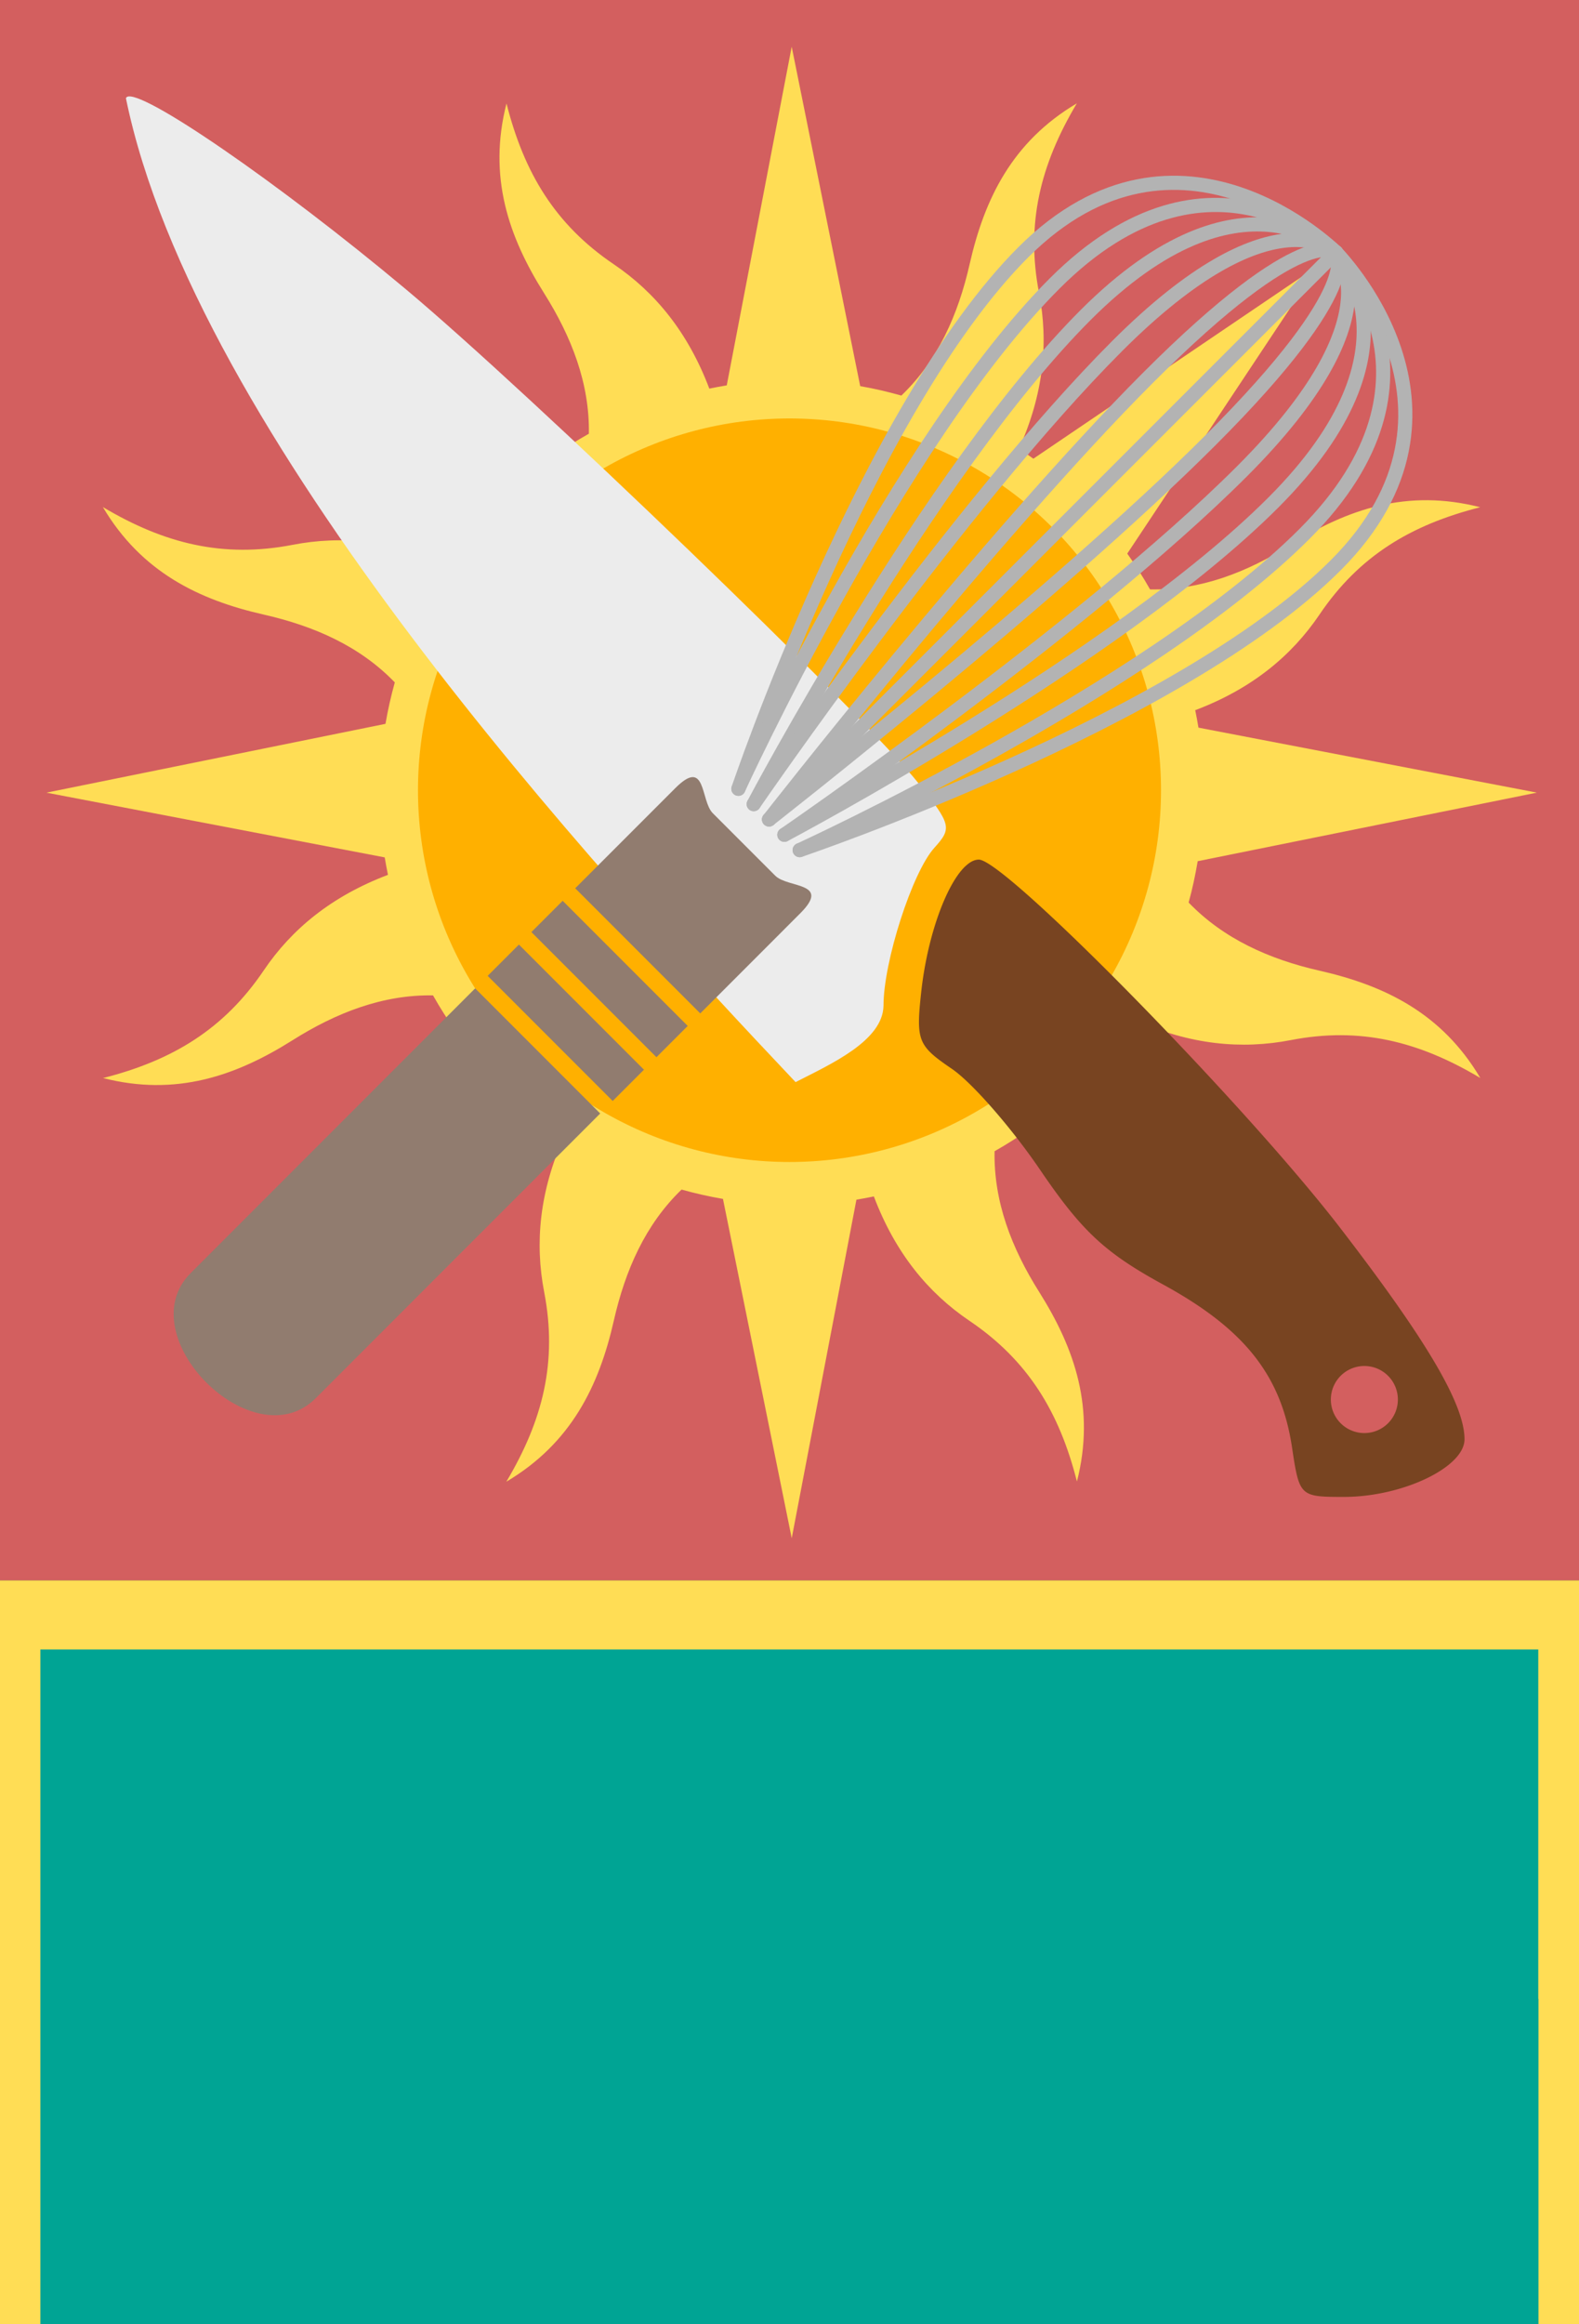 <?xml version="1.0" encoding="UTF-8" standalone="no"?>
<!-- Created with Inkscape (http://www.inkscape.org/) -->

<svg
   xmlns:dc="http://purl.org/dc/elements/1.1/"
   xmlns:cc="http://creativecommons.org/ns#"
   xmlns:rdf="http://www.w3.org/1999/02/22-rdf-syntax-ns#"
   xmlns:svg="http://www.w3.org/2000/svg"
   xmlns="http://www.w3.org/2000/svg"
   xmlns:sodipodi="http://sodipodi.sourceforge.net/DTD/sodipodi-0.dtd"
   xmlns:inkscape="http://www.inkscape.org/namespaces/inkscape"
   width="1.062in"
   height="1.562in"
   viewBox="0 0 26.988 39.688"
   version="1.1"
   id="svg8"
   inkscape:version="0.92.1 r15371"
   sodipodi:docname="hells-kitchen-sticker.svg"
   inkscape:export-filename="/home/nathanel/hells-kitchen-sticker.png"
   inkscape:export-xdpi="600.32001"
   inkscape:export-ydpi="600.32001">
  <rect x="0" y="0" width="26.988" height="39.688" fill="#333333" stroke="none"/>
  <defs
     id="defs2" />
  <sodipodi:namedview
     id="base"
     pagecolor="#ffffff"
     bordercolor="#66ff66"
     borderopacity="1"
     inkscape:pageopacity="0.0"
     inkscape:pageshadow="2"
     inkscape:zoom="5.6866667"
     inkscape:cx="51"
     inkscape:cy="75"
     inkscape:document-units="in"
     inkscape:current-layer="layer1"
     showgrid="true"
     inkscape:showpageshadow="false"
     borderlayer="true"
     units="in"
     inkscape:window-width="2560"
     inkscape:window-height="1044"
     inkscape:window-x="0"
     inkscape:window-y="0"
     inkscape:window-maximized="1"
     showguides="true"
     inkscape:guide-bbox="true"
     inkscape:snap-grids="true"
     inkscape:snap-bbox="true"
     inkscape:bbox-paths="true"
     inkscape:bbox-nodes="true"
     inkscape:snap-bbox-edge-midpoints="true"
     inkscape:snap-bbox-midpoints="true"
     inkscape:object-paths="true"
     inkscape:snap-intersection-paths="true"
     inkscape:snap-smooth-nodes="true"
     inkscape:snap-midpoints="true"
     inkscape:snap-object-midpoints="true"
     inkscape:snap-center="true"
     inkscape:snap-text-baseline="true"
     inkscape:snap-page="true">
    <inkscape:grid
       type="xygrid"
       id="grid3680"
       units="in"
       spacingx="0.318"
       spacingy="0.318"
       empspacing="1"
       dotted="false" />
    <sodipodi:guide
       position="0,39.688"
       orientation="0,1"
       id="guide3701"
       inkscape:locked="false" />
    <sodipodi:guide
       position="0,0"
       orientation="0,1"
       id="guide3703"
       inkscape:locked="false" />
    <sodipodi:guide
       position="0,-1.587"
       orientation="1,0"
       id="guide3705"
       inkscape:locked="false" />
    <sodipodi:guide
       position="26.988,-1.587"
       orientation="1,0"
       id="guide3709"
       inkscape:locked="false" />
    <sodipodi:guide
       position="0,12.7"
       orientation="0,1"
       id="guide3715"
       inkscape:locked="false" />
    <sodipodi:guide
       position="13.494,41.275"
       orientation="1,0"
       id="guide3778"
       inkscape:locked="false"
       inkscape:label=""
       inkscape:color="rgb(0,0,255)" />
  </sodipodi:namedview>
  <g
     inkscape:label="Layer 1"
     inkscape:groupmode="layer"
     id="layer1"
     transform="translate(0,-257.312)">
    <path
       style="fill:#ffdd55;fill-opacity:1;stroke:none;stroke-width:0.265"
       d="M -1.587,284.3 H 28.575 v 14.287 H -1.587 Z"
       id="rect3889"
       inkscape:connector-curvature="0"
       sodipodi:nodetypes="ccccc" />
    <path
       style="fill:#d35f5f;fill-opacity:1;stroke:none;stroke-width:0.265"
       d="M -1.587,255.725 H 28.575 l 0,28.575 H -1.587 Z"
       id="rect3879"
       inkscape:connector-curvature="0"
       sodipodi:nodetypes="ccccc" />
    <g
       id="g3822"
       transform="translate(-42.862)">
      <path
         sodipodi:nodetypes="ccccc"
         inkscape:connector-curvature="0"
         id="rect3814"
         d="M -1.587,255.725 H 28.575 v 42.862 H -1.587 Z"
         style="fill:#ffe680;fill-opacity:1;stroke:none;stroke-width:0.324" />
      <path
         sodipodi:nodetypes="cccccc"
         inkscape:connector-curvature="0"
         id="path3799"
         d="m 13.494,276.362 c -5.668,10e-4 -11.098,0.758 -15.081,2.102 v 20.123 H 28.575 v -20.123 c -3.983,-1.344 -9.414,-2.101 -15.081,-2.102 z"
         style="fill:#aad400;fill-opacity:1;stroke:none;stroke-width:0.265" />
      <path
         sodipodi:nodetypes="ccccccccccccccccccccccccccccccccccccccccccccccccccccccccccccccccccccccccccccccccccccczzzccccc"
         style="clip-rule:evenodd;fill:#454837;fill-rule:evenodd;stroke-width:0.029"
         inkscape:connector-curvature="0"
         d="m 23.263,278.411 c -0.102,-0.179 -0.248,-0.321 -0.399,-0.458 -0.504,-0.457 -1.083,-0.791 -1.709,-1.047 -1.047,-0.427 -2.14,-0.623 -3.266,-0.651 -0.605,-0.014 -1.208,0.025 -1.805,0.127 -0.119,0.02 -0.237,0.042 -0.361,0.064 0.005,-0.018 0.007,-0.031 0.011,-0.044 0.253,-0.872 0.405,-1.762 0.468,-2.668 0.051,-0.737 0.033,-1.471 -0.083,-2.202 -0.089,-0.561 -0.235,-1.107 -0.461,-1.63 -0.435,-1.008 -1.114,-1.807 -2.051,-2.383 -0.535,-0.329 -1.112,-0.558 -1.717,-0.721 -0.029,-0.008 -0.059,-0.018 -0.082,-0.035 -0.2,-0.143 -0.402,-0.283 -0.596,-0.434 -0.154,-0.12 -0.315,-0.237 -0.382,-0.435 -0.007,-0.02 -0.02,-0.038 -0.031,-0.056 -0.123,-0.194 -0.276,-0.363 -0.439,-0.523 -0.169,-0.166 -0.347,-0.324 -0.56,-0.434 -0.034,-0.018 -0.054,-0.04 -0.066,-0.076 -0.109,-0.324 -0.224,-0.646 -0.383,-0.95 -0.052,-0.1 -0.126,-0.188 -0.189,-0.282 -0.008,-0.01 -0.012,-0.029 -0.01,-0.042 0.023,-0.159 0.05,-0.317 0.072,-0.475 0.066,-0.475 0.115,-0.952 0.116,-1.432 2.068e-4,-0.266 -0.01,-0.531 -0.087,-0.789 -0.05,-0.167 -0.128,-0.311 -0.321,-0.347 h -0.075 c -0.137,0.028 -0.258,0.09 -0.363,0.181 -0.074,0.064 -0.147,0.131 -0.213,0.203 -0.279,0.304 -0.496,0.651 -0.694,1.011 -0.53,0.212 -1.42,0.188 -1.939,0.08 -0.192,-0.171 -0.307,-0.393 -0.503,-0.559 -0.264,-0.224 -0.527,-0.448 -0.824,-0.627 -0.086,-0.052 -0.18,-0.092 -0.274,-0.129 -0.074,-0.029 -0.14,-0.01 -0.198,0.051 -0.105,0.115 -0.137,0.256 -0.146,0.403 -0.022,0.371 0.033,0.736 0.092,1.1 0.068,0.425 0.147,0.849 0.22,1.274 0.003,0.02 -0.002,0.046 -0.014,0.062 -0.339,0.468 -0.451,0.993 -0.389,1.559 0.045,0.41 0.19,0.787 0.39,1.145 0.242,0.431 0.553,0.807 0.899,1.158 0.03,0.031 0.058,0.069 0.073,0.109 0.066,0.171 0.128,0.343 0.19,0.516 0.068,0.191 0.094,0.385 0.072,0.588 -0.022,0.207 -0.028,0.416 0.004,0.624 0.046,0.298 0.144,0.581 0.278,0.849 0.291,0.583 0.594,1.16 0.884,1.743 0.143,0.288 0.271,0.584 0.394,0.881 0.041,0.098 0.056,0.21 0.063,0.317 0.009,0.12 -0.008,0.241 -0.006,0.362 0.012,0.939 0.025,1.879 -0.071,2.815 -0.019,0.185 -0.065,0.367 -0.105,0.55 -0.017,0.08 -0.068,0.134 -0.147,0.171 -0.143,0.068 -0.263,0.169 -0.368,0.287 -0.078,0.087 -0.144,0.181 -0.181,0.293 -0.056,0.17 -0.028,0.323 0.101,0.447 0.067,0.064 0.152,0.11 0.227,0.167 0.017,0.013 0.032,0.035 0.037,0.056 0.014,0.07 0.019,0.141 0.036,0.21 0.046,0.184 0.14,0.332 0.333,0.392 0.156,0.048 0.311,0.103 0.471,0.135 0.257,0.05 0.517,0.05 0.765,-0.043 0.27,-0.101 0.478,-0.294 0.673,-0.498 0.13,-0.136 0.211,-0.308 0.286,-0.48 0.017,-0.04 0.037,-0.048 0.077,-0.039 0.078,0.016 0.158,0.027 0.237,0.041 0.112,0.019 0.223,0.038 0.34,0.058 -0.01,0.028 -0.018,0.049 -0.025,0.07 -0.056,0.165 -0.086,0.335 -0.028,0.503 0.095,0.275 0.298,0.446 0.573,0.518 0.145,0.038 0.299,0.052 0.449,0.055 0.604,0.01 1.197,-0.085 1.785,-0.208 0.418,-0.087 0.831,-0.196 1.247,-0.293 0.02,-0.005 0.047,-0.006 0.065,0.003 0.313,0.169 0.649,0.219 0.998,0.196 0.399,-0.026 0.771,-0.15 1.123,-0.334 0.22,-0.115 0.447,-0.212 0.684,-0.284 0.648,-0.196 1.313,-0.275 1.987,-0.295 0.503,-0.016 1.005,0.01 1.502,0.095 0.347,0.058 0.687,0.141 1.008,0.29 0.187,0.087 0.362,0.193 0.497,0.354 0.147,0.174 0.144,0.348 -0.008,0.518 -0.024,0.026 -0.05,0.051 -0.077,0.074 -0.197,0.164 -0.428,0.267 -0.665,0.356 -0.525,0.198 -1.099,0.286 -1.619,0.427 -0.52,0.141 -0.798,0.625 -0.559,0.917 0.24,0.292 0.481,0.206 0.841,0.217 0.36,0.01 0.918,-0.077 1.364,-0.203 0.674,-0.19 1.314,-0.457 1.889,-0.866 0.249,-0.177 0.474,-0.378 0.636,-0.641 0.204,-0.329 0.233,-0.667 0.037,-1.011 z"
         id="path3764" />
      <path
         sodipodi:nodetypes="cccccc"
         inkscape:connector-curvature="0"
         style="fill:#008000;fill-opacity:1;stroke:none;stroke-width:0.265"
         d="m 13.494,282.712 c -5.668,10e-4 -11.098,0.758 -15.081,2.102 v 13.773 H 28.575 v -13.773 c -3.983,-1.344 -9.414,-2.101 -15.081,-2.102 z"
         id="path3810" />
      <path
         sodipodi:nodetypes="cccccc"
         id="path3812"
         d="m 13.494,285.887 c -5.668,0.001 -11.098,0.758 -15.081,2.102 v 10.598 H 28.575 v -10.598 c -3.983,-1.344 -9.414,-2.101 -15.081,-2.102 z"
         style="fill:#5fbcd3;fill-opacity:1;stroke:none;stroke-width:0.265"
         inkscape:connector-curvature="0" />
    </g>
    <g
       id="layer1-6"
       inkscape:label="Calque 1"
       transform="matrix(0.135,0,0,0.135,0.291,257.532)"
       style="fill:#ffdd55;stroke:none">
      <g
         transform="matrix(0.754,0,0,0.754,-22.57,-20.02)"
         id="g2129"
         style="display:inline;opacity:1;fill:#ffdd55;stroke:none">
        <path
           inkscape:connector-curvature="0"
           style="color:#000000;display:inline;overflow:visible;visibility:visible;opacity:1;fill:#ffdd55;fill-opacity:1;fill-rule:nonzero;stroke:none;stroke-width:4.242;stroke-linecap:butt;stroke-linejoin:miter;stroke-miterlimit:4;stroke-dasharray:none;stroke-dashoffset:0;stroke-opacity:1;marker:none;marker-start:none;marker-mid:none;marker-end:none"
           d="m 112.122,41.718 c -3.132,12.248 0.32,22.33 6.306,31.83 4.628,7.346 7.669,15.175 7.525,23.587 -2.105,1.187 -4.113,2.467 -6.051,3.844 L 71.53,68.85 104.004,116.688 c -0.583,0.806 -1.152,1.643 -1.699,2.471 -9.211,-4.149 -17.857,-4.972 -26.096,-3.378 -11.647,2.253 -21.536,-0.186 -31.862,-6.34 6.446,10.875 16.063,15.561 27.013,18.046 8.484,1.926 16.153,5.305 22.006,11.378 -0.637,2.288 -1.163,4.603 -1.563,6.953 l -56.936,11.546 56.808,10.864 c 0.156,0.977 0.344,1.952 0.544,2.928 -9.45,3.575 -16.168,9.094 -20.868,16.048 -6.643,9.829 -15.313,15.099 -26.966,18.049 12.248,3.132 22.313,-0.361 31.813,-6.346 7.346,-4.628 15.175,-7.669 23.587,-7.525 1.187,2.105 2.467,4.113 3.844,6.051 l -32.112,48.412 47.862,-32.532 c 0.799,0.579 1.609,1.173 2.431,1.716 -4.149,9.211 -4.955,17.898 -3.361,26.137 2.253,11.647 -0.203,21.495 -6.357,31.821 10.875,-6.446 15.561,-16.063 18.046,-27.013 1.926,-8.484 5.305,-16.153 11.378,-22.006 2.293,0.639 4.598,1.162 6.953,1.563 l 11.546,56.937 10.864,-56.808 c 0.977,-0.156 1.952,-0.344 2.928,-0.544 3.573,9.452 9.095,16.169 16.048,20.868 9.829,6.643 15.099,15.313 18.049,26.966 3.132,-12.248 -0.361,-22.313 -6.346,-31.813 -4.637,-7.361 -7.644,-15.166 -7.484,-23.604 2.092,-1.181 4.084,-2.458 6.01,-3.827 l 48.412,32.112 -32.491,-47.879 c 0.571,-0.79 1.139,-1.602 1.675,-2.414 9.213,4.161 17.894,4.956 26.137,3.361 11.647,-2.253 21.495,0.203 31.821,6.357 -6.446,-10.875 -16.046,-15.52 -26.996,-18.005 -8.475,-1.924 -16.135,-5.368 -21.982,-11.436 0.635,-2.285 1.123,-4.59 1.522,-6.936 l 56.953,-11.505 -56.825,-10.905 c -0.156,-0.977 -0.344,-1.952 -0.544,-2.928 9.458,-3.572 16.167,-9.093 20.868,-16.048 6.643,-9.829 15.33,-15.058 26.983,-18.008 -12.248,-3.132 -22.33,0.32 -31.83,6.306 -7.361,4.637 -15.166,7.644 -23.604,7.484 -1.181,-2.092 -2.458,-4.084 -3.827,-6.01 L 248.483,68.881 200.588,101.331 c -0.79,-0.571 -1.602,-1.139 -2.414,-1.675 4.156,-9.208 4.972,-17.857 3.378,-26.096 -2.253,-11.647 0.186,-21.536 6.34,-31.862 -10.875,6.446 -15.52,16.046 -18.005,26.996 -1.928,8.494 -5.366,16.188 -11.46,22.04 -2.278,-0.633 -4.574,-1.182 -6.912,-1.58 L 160.011,32.2 149.106,89.025 c -0.977,0.156 -1.952,0.344 -2.928,0.544 -3.575,-9.452 -9.093,-16.167 -16.048,-20.868 -9.829,-6.643 -15.058,-15.33 -18.008,-26.983 z"
           id="path2140" />
      </g>
    </g>
    <g
       id="g5709"
       style="fill:#00a494;fill-opacity:1">
      <flowRoot
         transform="matrix(0.251,0,0,0.251,0.69,259.88)"
         style="font-style:normal;font-variant:normal;font-weight:normal;font-stretch:normal;font-size:5.333px;line-height:1.25;font-family:Bolton;-inkscape-font-specification:Bolton;letter-spacing:0px;word-spacing:0px;fill:#00a494;fill-opacity:1;stroke:none"
         id="flowRoot3881"
         xml:space="preserve"><flowRegion
           style="font-style:normal;font-variant:normal;font-weight:normal;font-stretch:normal;font-size:5.333px;font-family:Bolton;-inkscape-font-specification:Bolton;fill:#00a494;fill-opacity:1"
           id="flowRegion3883"><rect
             style="font-style:normal;font-variant:normal;font-weight:normal;font-stretch:normal;font-size:5.333px;font-family:Bolton;-inkscape-font-specification:Bolton;fill:#00a494;fill-opacity:1"
             y="102"
             x="0"
             height="48"
             width="102"
             id="rect3885" /></flowRegion><flowPara
           style="font-style:normal;font-variant:normal;font-weight:normal;font-stretch:normal;font-size:16.863px;font-family:Bolton;-inkscape-font-specification:Bolton;text-align:center;text-anchor:middle;fill:#00a494;fill-opacity:1"
           id="flowPara3887">HELL'S</flowPara></flowRoot>      <flowRoot
         xml:space="preserve"
         id="flowRoot3897"
         style="font-style:normal;font-variant:normal;font-weight:normal;font-stretch:normal;font-size:5.333px;line-height:1.25;font-family:Bolton;-inkscape-font-specification:Bolton;letter-spacing:0px;word-spacing:0px;fill:#00a494;fill-opacity:1;stroke:none"
         transform="matrix(0.251,0,0,0.251,0.691,265.849)"><flowRegion
           id="flowRegion3893"
           style="font-style:normal;font-variant:normal;font-weight:normal;font-stretch:normal;font-size:5.333px;font-family:Bolton;-inkscape-font-specification:Bolton;fill:#00a494;fill-opacity:1"><rect
             id="rect3891"
             width="102"
             height="48"
             x="0"
             y="102"
             style="font-style:normal;font-variant:normal;font-weight:normal;font-stretch:normal;font-size:5.333px;font-family:Bolton;-inkscape-font-specification:Bolton;fill:#00a494;fill-opacity:1" /></flowRegion><flowPara
           id="flowPara3895"
           style="font-style:normal;font-variant:normal;font-weight:normal;font-stretch:normal;font-size:16.863px;font-family:Bolton;-inkscape-font-specification:Bolton;text-align:center;text-anchor:middle;fill:#00a494;fill-opacity:1">KITCHEN</flowPara></flowRoot>    </g>
    <g
       id="g5562"
       transform="matrix(1.162,0,0,1.162,-14.297,-48.162)">
      <g
         id="g5568">
        <path
           sodipodi:nodetypes="cccccccc"
           inkscape:connector-curvature="0"
           style="fill:#ececec;stroke:none;stroke-width:0.345;fill-opacity:1"
           d="m 95.062,238.264 c -0.016,-0.003 -0.032,-7.9e-4 -0.047,0.007 -5.819,8.819 -6.599,27.029 -6.848,36.1 1.148,0.37 2.806,1.011 3.59,0.251 0.961,-0.961 3.54,-2.283 4.553,-2.334 0.82,-0.041 0.877,-0.135 1.064,-1.753 0.3,-2.587 0.028,-17.036 -0.414,-21.985 -0.458,-5.127 -1.401,-10.194 -1.899,-10.286 z"
           id="path4950" />
        <path
           inkscape:connector-curvature="0"
           style="fill:#784421;stroke:none;stroke-width:0.345;fill-opacity:1"
           d="m 96.602,273.368 c -0.803,-0.034 -2.364,0.687 -3.73,1.785 -1.178,0.947 -1.239,1.091 -1.001,2.346 0.139,0.735 0.015,2.588 -0.276,4.117 -0.43,2.261 -0.396,3.232 0.181,5.198 0.808,2.754 0.598,4.564 -0.739,6.373 -0.909,1.23 -0.909,1.252 0.054,2.215 1.279,1.279 3.28,1.986 3.891,1.375 0.76,-0.76 1.331,-2.963 1.897,-7.32 0.624,-4.805 0.721,-15.367 0.147,-15.94 -0.093,-0.093 -0.237,-0.141 -0.423,-0.148 z m -2.94,19.319 a 1.035,1.035 0 0 1 1.035,1.035 1.035,1.035 0 0 1 -1.035,1.035 1.035,1.035 0 0 1 -1.035,-1.035 1.035,1.035 0 0 1 1.035,-1.035 z"
           id="path4948" />
      </g>
    </g>
    <g
       id="g5334"
       transform="translate(15.874,-6.35)">
      <g
         transform="translate(-0.349,-0.445)"
         id="g5311">
        <g
           id="g4781"
           style="stroke:#b3b3b3"
           transform="translate(17.814,17.701)">
          <g
             id="g4766"
             style="stroke:#b3b3b3">
            <path
               style="fill:none;stroke:#b3b3b3;stroke-width:0.508;stroke-linecap:round;stroke-linejoin:round;stroke-miterlimit:4;stroke-dasharray:none;stroke-opacity:1"
               d="m 42.863,228.737 c 0,0 -7.938,0 -7.938,7.938 0,7.938 6.38,20.844 6.38,20.844"
               id="path3903"
               inkscape:connector-curvature="0"
               sodipodi:nodetypes="csc" />
            <path
               inkscape:connector-curvature="0"
               id="path3905"
               d="m 42.863,228.737 c 0,0 -6.35,0 -6.35,7.938 0,7.938 4.792,20.844 4.792,20.844"
               style="fill:none;stroke:#b3b3b3;stroke-width:0.508;stroke-linecap:round;stroke-linejoin:round;stroke-miterlimit:4;stroke-dasharray:none;stroke-opacity:1"
               sodipodi:nodetypes="csc" />
            <path
               sodipodi:nodetypes="csc"
               style="fill:none;stroke:#b3b3b3;stroke-width:0.508;stroke-linecap:round;stroke-linejoin:round;stroke-miterlimit:4;stroke-dasharray:none;stroke-opacity:1"
               d="m 42.863,228.737 c 0,0 -4.763,0 -4.763,7.938 0,7.938 3.983,20.844 3.983,20.844"
               id="path3907"
               inkscape:connector-curvature="0" />
            <path
               inkscape:connector-curvature="0"
               id="path3909"
               d="m 42.863,228.737 c 0,0 -3.175,0 -3.175,7.938 0,7.938 2.395,20.844 2.395,20.844"
               style="fill:none;stroke:#b3b3b3;stroke-width:0.508;stroke-linecap:round;stroke-linejoin:round;stroke-miterlimit:4;stroke-dasharray:none;stroke-opacity:1"
               sodipodi:nodetypes="csc" />
            <path
               sodipodi:nodetypes="csc"
               style="fill:none;stroke:#b3b3b3;stroke-width:0.508;stroke-linecap:round;stroke-linejoin:round;stroke-miterlimit:4;stroke-dasharray:none;stroke-opacity:1"
               d="m 42.863,228.737 c 0,0 -1.587,0 -1.587,7.938 0,7.938 1.586,20.844 1.586,20.844"
               id="path3911"
               inkscape:connector-curvature="0" />
            <path
               sodipodi:nodetypes="csc"
               inkscape:connector-curvature="0"
               id="path3913"
               d="m 42.861,228.737 c 0,0 7.938,0 7.938,7.938 0,7.938 -6.382,20.844 -6.382,20.844"
               style="fill:none;stroke:#b3b3b3;stroke-width:0.508;stroke-linecap:round;stroke-linejoin:round;stroke-miterlimit:4;stroke-dasharray:none;stroke-opacity:1" />
            <path
               sodipodi:nodetypes="csc"
               style="fill:none;stroke:#b3b3b3;stroke-width:0.508;stroke-linecap:round;stroke-linejoin:round;stroke-miterlimit:4;stroke-dasharray:none;stroke-opacity:1"
               d="m 42.861,228.737 c 0,0 6.35,0 6.35,7.938 0,7.938 -4.794,20.844 -4.794,20.844"
               id="path3915"
               inkscape:connector-curvature="0" />
            <path
               inkscape:connector-curvature="0"
               id="path3917"
               d="m 42.861,228.737 c 0,0 4.763,0 4.763,7.938 0,7.938 -3.985,20.844 -3.985,20.844"
               style="fill:none;stroke:#b3b3b3;stroke-width:0.508;stroke-linecap:round;stroke-linejoin:round;stroke-miterlimit:4;stroke-dasharray:none;stroke-opacity:1"
               sodipodi:nodetypes="csc" />
            <path
               sodipodi:nodetypes="csc"
               style="fill:none;stroke:#b3b3b3;stroke-width:0.508;stroke-linecap:round;stroke-linejoin:round;stroke-miterlimit:4;stroke-dasharray:none;stroke-opacity:1"
               d="m 42.861,228.737 c 0,0 3.175,0 3.175,7.938 0,7.938 -2.397,20.844 -2.397,20.844"
               id="path3919"
               inkscape:connector-curvature="0" />
            <path
               inkscape:connector-curvature="0"
               id="path3921"
               d="m 42.861,228.737 c 0,0 1.587,0 1.587,7.938 0,7.938 -1.587,20.844 -1.587,20.844"
               style="fill:none;stroke:#b3b3b3;stroke-width:0.508;stroke-linecap:round;stroke-linejoin:round;stroke-miterlimit:4;stroke-dasharray:none;stroke-opacity:1"
               sodipodi:nodetypes="csc" />
            <path
               style="fill:none;stroke:#b3b3b3;stroke-width:0.508;stroke-linecap:round;stroke-linejoin:round;stroke-miterlimit:4;stroke-dasharray:none;stroke-opacity:1"
               d="m 42.863,228.737 -0.002,28.781"
               id="path3923"
               inkscape:connector-curvature="0"
               sodipodi:nodetypes="cc" />
          </g>
        </g>
      </g>
      <g
         id="g5408"
         style="fill:#917c6f;fill-opacity:1">
        <path
           style="fill:#917c6f;fill-opacity:1;stroke:none;stroke-width:0.265px;stroke-linecap:butt;stroke-linejoin:miter;stroke-opacity:1"
           d="m 57.15,286.522 h 6.35 l 9.87e-4,14.446 c 0,3.175 -6.35,3.175 -6.35,0 z"
           id="path5185"
           inkscape:connector-curvature="0"
           sodipodi:nodetypes="ccccc" />
        <path
           style="fill:#917c6f;fill-opacity:1;stroke:none;stroke-width:0.265px;stroke-linecap:butt;stroke-linejoin:miter;stroke-opacity:1"
           d="m 63.5,276.362 c 0,-1.587 -0.953,-0.318 -1.587,-0.318 h -3.175 c -0.635,0 -1.587,-1.27 -1.587,0.318 l 0,5.08 h 6.35 z"
           id="path5181"
           inkscape:connector-curvature="0"
           sodipodi:nodetypes="szzsccs" />
        <rect
           style="fill:#917c6f;fill-opacity:1;stroke:none;stroke-width:0.508;stroke-linecap:round;stroke-linejoin:round;stroke-miterlimit:4;stroke-dasharray:none"
           id="rect5294"
           width="6.35"
           height="1.587"
           x="57.15"
           y="284.3" />
        <rect
           style="fill:#917c6f;fill-opacity:1;stroke:none;stroke-width:0.508;stroke-linecap:round;stroke-linejoin:round;stroke-miterlimit:4;stroke-dasharray:none"
           id="rect5296"
           width="6.35"
           height="1.588"
           x="57.15"
           y="282.078" />
      </g>
    </g>
    <circle
       style="fill:#ffb000;fill-opacity:1;stroke:none;stroke-width:0.472;stroke-linecap:round;stroke-linejoin:round;stroke-miterlimit:4;stroke-dasharray:none"
       id="path5699"
       cx="13.494"
       cy="270.806"
       r="6.35" />
    <g
       id="g4891"
       transform="matrix(0.476,0,0,0.476,-93.765,103.83)">
      <g
         id="g4825"
         transform="matrix(0.822,-0.822,0.822,0.822,-72.454,208.204)">
        <g
           id="g4823">
          <path
             sodipodi:nodetypes="cccccccc"
             inkscape:connector-curvature="0"
             style="fill:#ececec;fill-opacity:1;stroke:none;stroke-width:0.345"
             d="m 95.062,238.264 c -0.016,-0.003 -0.032,-7.9e-4 -0.047,0.007 -5.819,8.819 -6.599,27.029 -6.848,36.1 1.148,0.37 2.806,1.011 3.59,0.251 0.961,-0.961 3.54,-2.283 4.553,-2.334 0.82,-0.041 0.877,-0.135 1.064,-1.753 0.3,-2.587 0.028,-17.036 -0.414,-21.985 -0.458,-5.127 -1.401,-10.194 -1.899,-10.286 z"
             id="path4819" />
          <path
             inkscape:connector-curvature="0"
             style="fill:#784421;fill-opacity:1;stroke:none;stroke-width:0.345"
             d="m 96.602,273.368 c -0.803,-0.034 -2.364,0.687 -3.73,1.785 -1.178,0.947 -1.239,1.091 -1.001,2.346 0.139,0.735 0.015,2.588 -0.276,4.117 -0.43,2.261 -0.396,3.232 0.181,5.198 0.808,2.754 0.598,4.564 -0.739,6.373 -0.909,1.23 -0.909,1.252 0.054,2.215 1.279,1.279 3.28,1.986 3.891,1.375 0.76,-0.76 1.331,-2.963 1.897,-7.32 0.624,-4.805 0.721,-15.367 0.147,-15.94 -0.093,-0.093 -0.237,-0.141 -0.423,-0.148 z m -2.94,19.319 a 1.035,1.035 0 0 1 1.035,1.035 1.035,1.035 0 0 1 -1.035,1.035 1.035,1.035 0 0 1 -1.035,-1.035 1.035,1.035 0 0 1 1.035,-1.035 z"
             id="path4821" />
        </g>
      </g>
      <g
         id="g4865"
         transform="rotate(45,49.438,511.602)">
        <g
           transform="translate(-0.349,-0.445)"
           id="g4853">
          <g
             id="g4851"
             style="stroke:#b3b3b3"
             transform="translate(17.814,17.701)">
            <g
               id="g4849"
               style="stroke:#b3b3b3">
              <path
                 style="fill:none;stroke:#b3b3b3;stroke-width:0.508;stroke-linecap:round;stroke-linejoin:round;stroke-miterlimit:4;stroke-dasharray:none;stroke-opacity:1"
                 d="m 42.863,228.737 c 0,0 -7.938,0 -7.938,7.938 0,7.938 6.38,20.844 6.38,20.844"
                 id="path4827"
                 inkscape:connector-curvature="0"
                 sodipodi:nodetypes="csc" />
              <path
                 inkscape:connector-curvature="0"
                 id="path4829"
                 d="m 42.863,228.737 c 0,0 -6.35,0 -6.35,7.938 0,7.938 4.792,20.844 4.792,20.844"
                 style="fill:none;stroke:#b3b3b3;stroke-width:0.508;stroke-linecap:round;stroke-linejoin:round;stroke-miterlimit:4;stroke-dasharray:none;stroke-opacity:1"
                 sodipodi:nodetypes="csc" />
              <path
                 sodipodi:nodetypes="csc"
                 style="fill:none;stroke:#b3b3b3;stroke-width:0.508;stroke-linecap:round;stroke-linejoin:round;stroke-miterlimit:4;stroke-dasharray:none;stroke-opacity:1"
                 d="m 42.863,228.737 c 0,0 -4.763,0 -4.763,7.938 0,7.938 3.983,20.844 3.983,20.844"
                 id="path4831"
                 inkscape:connector-curvature="0" />
              <path
                 inkscape:connector-curvature="0"
                 id="path4833"
                 d="m 42.863,228.737 c 0,0 -3.175,0 -3.175,7.938 0,7.938 2.395,20.844 2.395,20.844"
                 style="fill:none;stroke:#b3b3b3;stroke-width:0.508;stroke-linecap:round;stroke-linejoin:round;stroke-miterlimit:4;stroke-dasharray:none;stroke-opacity:1"
                 sodipodi:nodetypes="csc" />
              <path
                 sodipodi:nodetypes="csc"
                 style="fill:none;stroke:#b3b3b3;stroke-width:0.508;stroke-linecap:round;stroke-linejoin:round;stroke-miterlimit:4;stroke-dasharray:none;stroke-opacity:1"
                 d="m 42.863,228.737 c 0,0 -1.587,0 -1.587,7.938 0,7.938 1.586,20.844 1.586,20.844"
                 id="path4835"
                 inkscape:connector-curvature="0" />
              <path
                 sodipodi:nodetypes="csc"
                 inkscape:connector-curvature="0"
                 id="path4837"
                 d="m 42.861,228.737 c 0,0 7.938,0 7.938,7.938 0,7.938 -6.382,20.844 -6.382,20.844"
                 style="fill:none;stroke:#b3b3b3;stroke-width:0.508;stroke-linecap:round;stroke-linejoin:round;stroke-miterlimit:4;stroke-dasharray:none;stroke-opacity:1" />
              <path
                 sodipodi:nodetypes="csc"
                 style="fill:none;stroke:#b3b3b3;stroke-width:0.508;stroke-linecap:round;stroke-linejoin:round;stroke-miterlimit:4;stroke-dasharray:none;stroke-opacity:1"
                 d="m 42.861,228.737 c 0,0 6.35,0 6.35,7.938 0,7.938 -4.794,20.844 -4.794,20.844"
                 id="path4839"
                 inkscape:connector-curvature="0" />
              <path
                 inkscape:connector-curvature="0"
                 id="path4841"
                 d="m 42.861,228.737 c 0,0 4.763,0 4.763,7.938 0,7.938 -3.985,20.844 -3.985,20.844"
                 style="fill:none;stroke:#b3b3b3;stroke-width:0.508;stroke-linecap:round;stroke-linejoin:round;stroke-miterlimit:4;stroke-dasharray:none;stroke-opacity:1"
                 sodipodi:nodetypes="csc" />
              <path
                 sodipodi:nodetypes="csc"
                 style="fill:none;stroke:#b3b3b3;stroke-width:0.508;stroke-linecap:round;stroke-linejoin:round;stroke-miterlimit:4;stroke-dasharray:none;stroke-opacity:1"
                 d="m 42.861,228.737 c 0,0 3.175,0 3.175,7.938 0,7.938 -2.397,20.844 -2.397,20.844"
                 id="path4843"
                 inkscape:connector-curvature="0" />
              <path
                 inkscape:connector-curvature="0"
                 id="path4845"
                 d="m 42.861,228.737 c 0,0 1.587,0 1.587,7.938 0,7.938 -1.587,20.844 -1.587,20.844"
                 style="fill:none;stroke:#b3b3b3;stroke-width:0.508;stroke-linecap:round;stroke-linejoin:round;stroke-miterlimit:4;stroke-dasharray:none;stroke-opacity:1"
                 sodipodi:nodetypes="csc" />
              <path
                 style="fill:none;stroke:#b3b3b3;stroke-width:0.508;stroke-linecap:round;stroke-linejoin:round;stroke-miterlimit:4;stroke-dasharray:none;stroke-opacity:1"
                 d="m 42.863,228.737 -0.002,28.781"
                 id="path4847"
                 inkscape:connector-curvature="0"
                 sodipodi:nodetypes="cc" />
            </g>
          </g>
        </g>
        <g
           id="g4863"
           style="fill:#917c6f;fill-opacity:1">
          <path
             style="fill:#917c6f;fill-opacity:1;stroke:none;stroke-width:0.265px;stroke-linecap:butt;stroke-linejoin:miter;stroke-opacity:1"
             d="m 57.15,286.522 h 6.35 l 9.87e-4,14.446 c 0,3.175 -6.35,3.175 -6.35,0 z"
             id="path4855"
             inkscape:connector-curvature="0"
             sodipodi:nodetypes="ccccc" />
          <path
             style="fill:#917c6f;fill-opacity:1;stroke:none;stroke-width:0.265px;stroke-linecap:butt;stroke-linejoin:miter;stroke-opacity:1"
             d="m 63.5,276.362 c 0,-1.587 -0.953,-0.318 -1.587,-0.318 h -3.175 c -0.635,0 -1.587,-1.27 -1.587,0.318 v 5.08 h 6.35 z"
             id="path4857"
             inkscape:connector-curvature="0"
             sodipodi:nodetypes="szzsccs" />
          <rect
             style="fill:#917c6f;fill-opacity:1;stroke:none;stroke-width:0.508;stroke-linecap:round;stroke-linejoin:round;stroke-miterlimit:4;stroke-dasharray:none"
             id="rect4859"
             width="6.35"
             height="1.587"
             x="57.15"
             y="284.3" />
          <rect
             style="fill:#917c6f;fill-opacity:1;stroke:none;stroke-width:0.508;stroke-linecap:round;stroke-linejoin:round;stroke-miterlimit:4;stroke-dasharray:none"
             id="rect4861"
             width="6.35"
             height="1.588"
             x="57.15"
             y="282.078" />
        </g>
      </g>
    </g>
  </g>
</svg>
